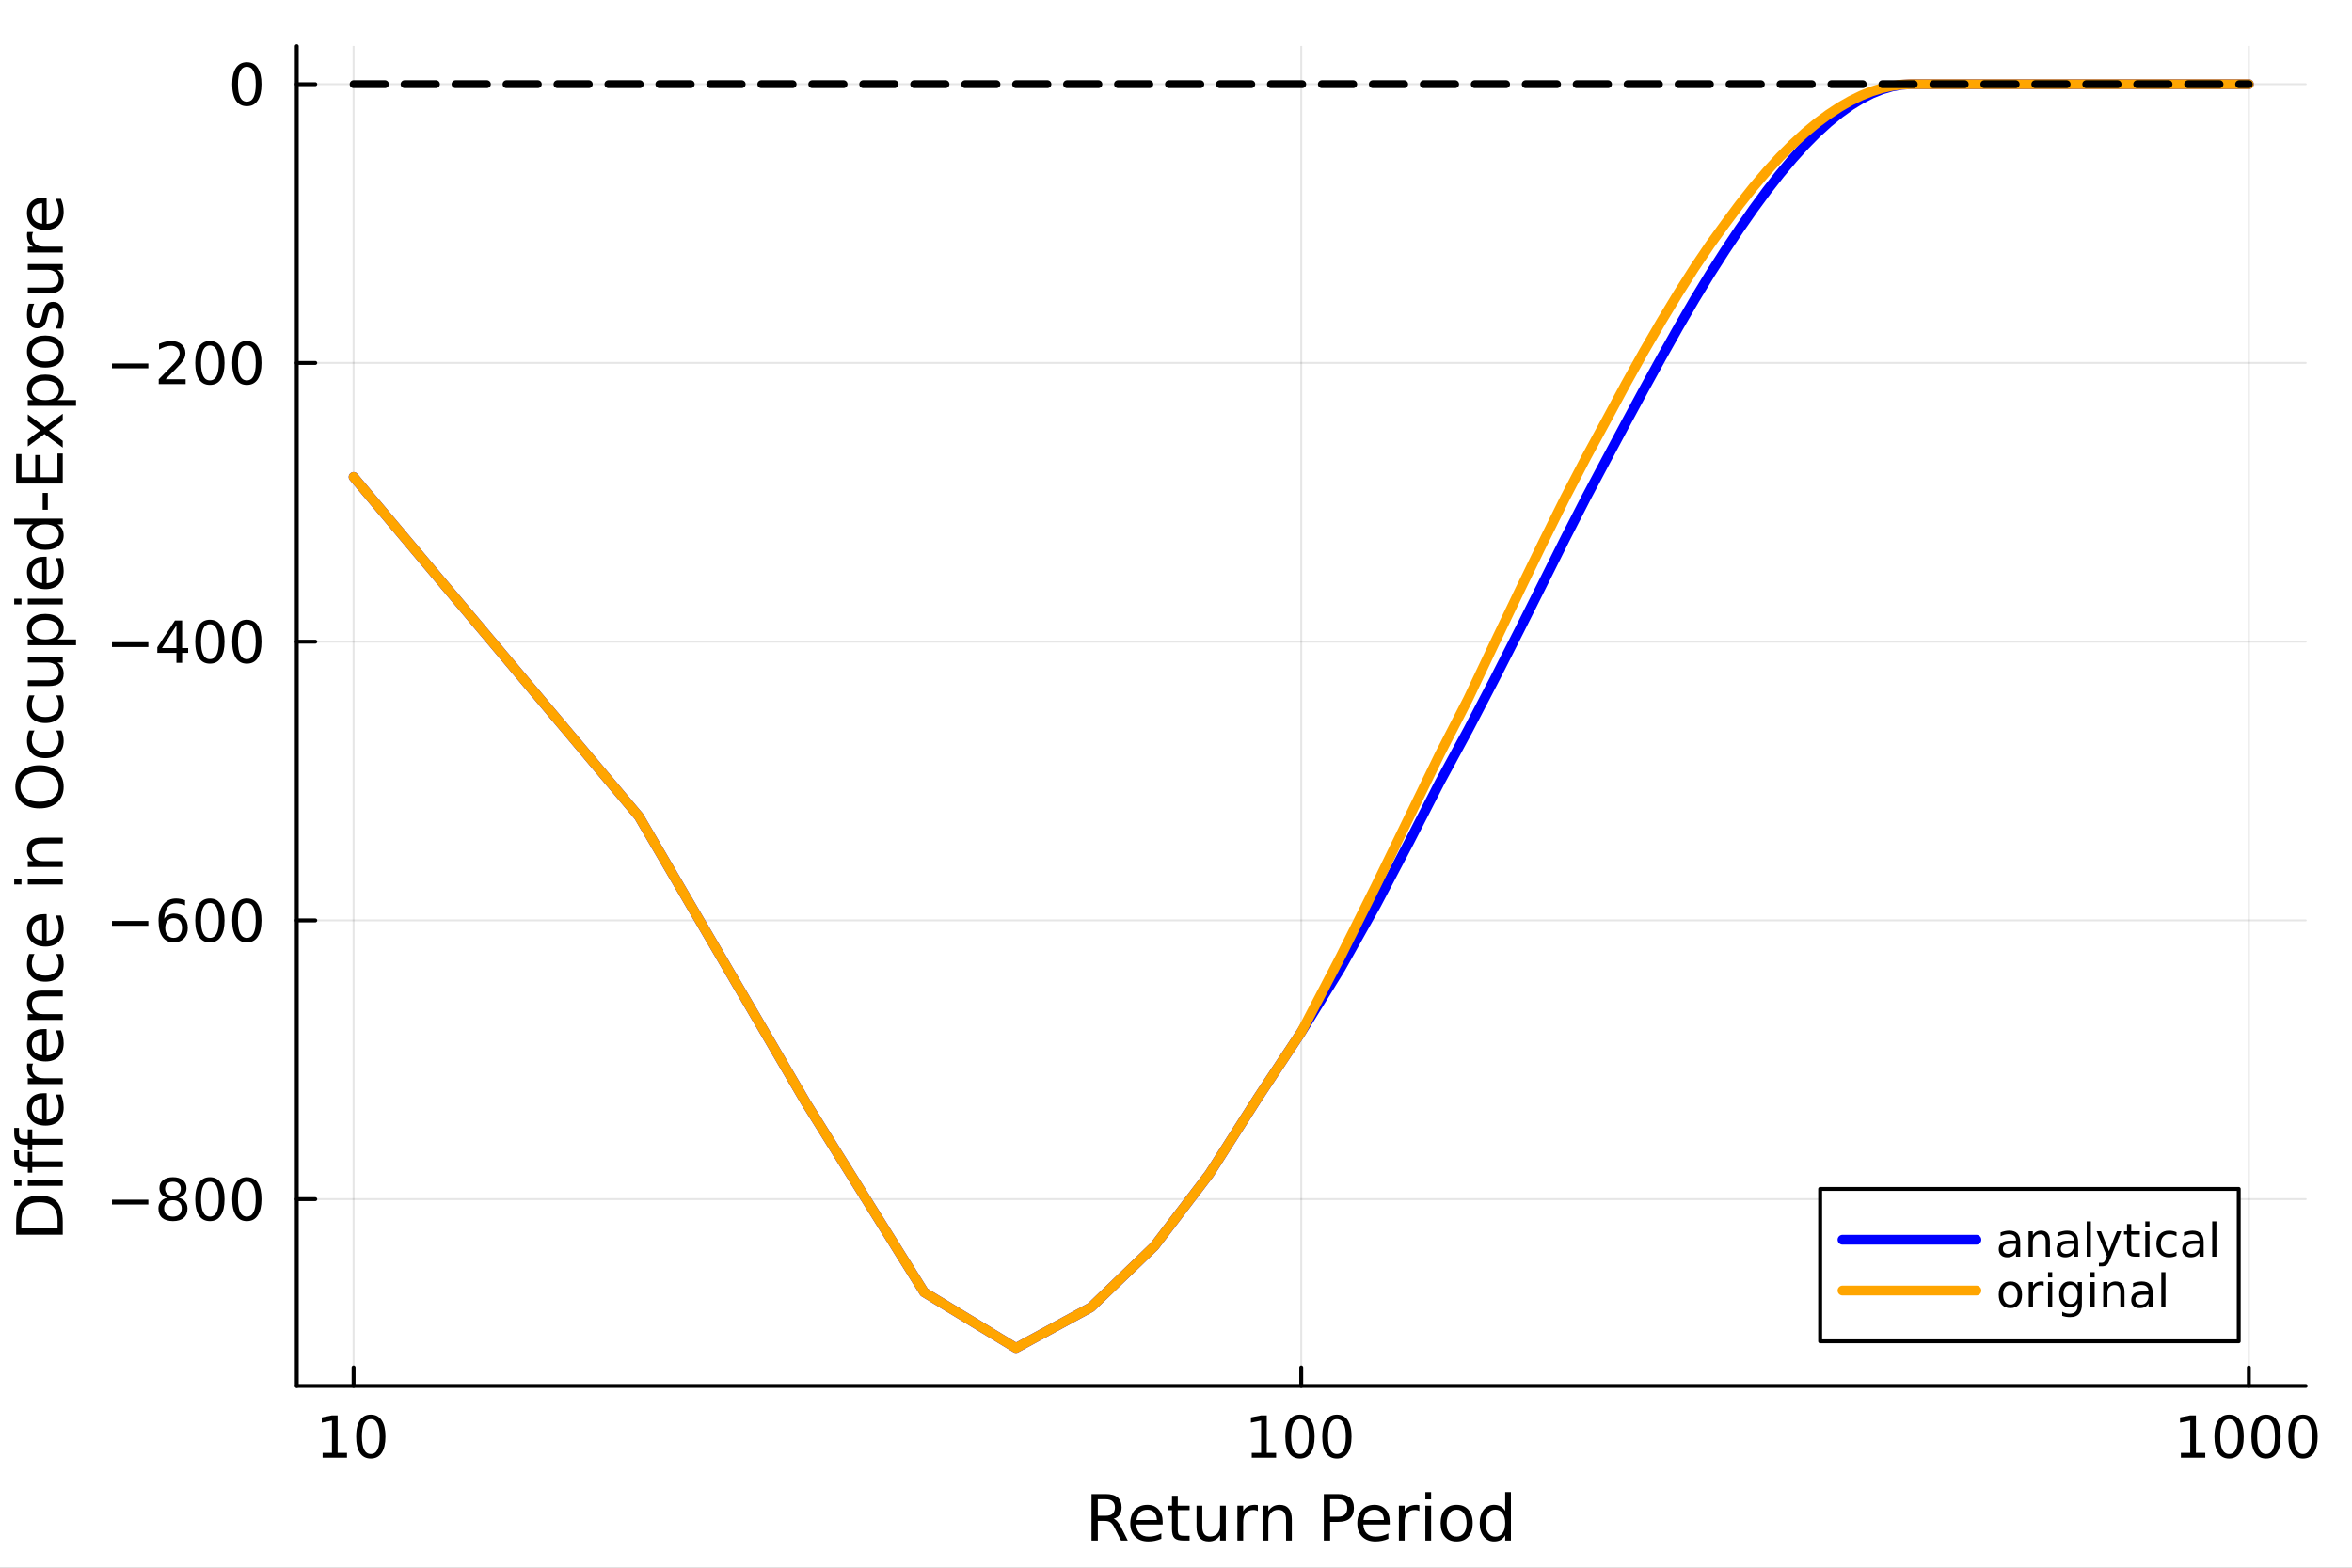 <svg xmlns="http://www.w3.org/2000/svg" xmlns:xlink="http://www.w3.org/1999/xlink" width="600" height="400" viewBox="0 0 2400 1600">
<rect x="0" y="0" width="2400" height="1600" fill="#808080" stroke="none"/>
<defs>
  <clipPath id="clip130">
    <rect x="0" y="0" width="2400" height="1600"></rect>
  </clipPath>
</defs>
<path clip-path="url(#clip130)" d="M0 1600 L2400 1600 L2400 0 L0 0  Z" fill="#ffffff" fill-rule="evenodd" fill-opacity="1"></path>
<defs>
  <clipPath id="clip131">
    <rect x="480" y="0" width="1681" height="1600"></rect>
  </clipPath>
</defs>
<path clip-path="url(#clip130)" d="M302.806 1414.54 L2352.76 1414.54 L2352.76 47.244 L302.806 47.244  Z" fill="#ffffff" fill-rule="evenodd" fill-opacity="1"></path>
<defs>
  <clipPath id="clip132">
    <rect x="302" y="47" width="2051" height="1368"></rect>
  </clipPath>
</defs>
<polyline clip-path="url(#clip132)" style="stroke:#000000; stroke-linecap:round; stroke-linejoin:round; stroke-width:2; stroke-opacity:0.1; fill:none" points="360.823,1414.54 360.823,47.244 "></polyline>
<polyline clip-path="url(#clip132)" style="stroke:#000000; stroke-linecap:round; stroke-linejoin:round; stroke-width:2; stroke-opacity:0.1; fill:none" points="1327.78,1414.54 1327.78,47.244 "></polyline>
<polyline clip-path="url(#clip132)" style="stroke:#000000; stroke-linecap:round; stroke-linejoin:round; stroke-width:2; stroke-opacity:0.1; fill:none" points="2294.74,1414.54 2294.74,47.244 "></polyline>
<polyline clip-path="url(#clip130)" style="stroke:#000000; stroke-linecap:round; stroke-linejoin:round; stroke-width:4; stroke-opacity:1; fill:none" points="302.806,1414.54 2352.76,1414.54 "></polyline>
<polyline clip-path="url(#clip130)" style="stroke:#000000; stroke-linecap:round; stroke-linejoin:round; stroke-width:4; stroke-opacity:1; fill:none" points="360.823,1414.54 360.823,1395.64 "></polyline>
<polyline clip-path="url(#clip130)" style="stroke:#000000; stroke-linecap:round; stroke-linejoin:round; stroke-width:4; stroke-opacity:1; fill:none" points="1327.78,1414.54 1327.78,1395.64 "></polyline>
<polyline clip-path="url(#clip130)" style="stroke:#000000; stroke-linecap:round; stroke-linejoin:round; stroke-width:4; stroke-opacity:1; fill:none" points="2294.74,1414.54 2294.74,1395.64 "></polyline>
<path clip-path="url(#clip130)" d="M329.183 1482.82 L338.731 1482.82 L338.731 1449.86 L328.344 1451.95 L328.344 1446.62 L338.673 1444.54 L344.518 1444.54 L344.518 1482.82 L354.067 1482.82 L354.067 1487.74 L329.183 1487.74 L329.183 1482.82 Z" fill="#000000" fill-rule="nonzero" fill-opacity="1"></path><path clip-path="url(#clip130)" d="M378.372 1448.39 Q373.858 1448.39 371.572 1452.84 Q369.316 1457.27 369.316 1466.18 Q369.316 1475.07 371.572 1479.52 Q373.858 1483.95 378.372 1483.95 Q382.915 1483.95 385.172 1479.52 Q387.458 1475.07 387.458 1466.18 Q387.458 1457.27 385.172 1452.84 Q382.915 1448.39 378.372 1448.39 M378.372 1443.76 Q385.635 1443.76 389.454 1449.52 Q393.303 1455.25 393.303 1466.18 Q393.303 1477.09 389.454 1482.85 Q385.635 1488.58 378.372 1488.58 Q371.11 1488.58 367.261 1482.85 Q363.442 1477.09 363.442 1466.18 Q363.442 1455.25 367.261 1449.52 Q371.11 1443.76 378.372 1443.76 Z" fill="#000000" fill-rule="nonzero" fill-opacity="1"></path><path clip-path="url(#clip130)" d="M1277.29 1482.82 L1286.84 1482.82 L1286.84 1449.86 L1276.45 1451.95 L1276.45 1446.62 L1286.78 1444.54 L1292.62 1444.54 L1292.62 1482.82 L1302.17 1482.82 L1302.17 1487.74 L1277.29 1487.74 L1277.29 1482.82 Z" fill="#000000" fill-rule="nonzero" fill-opacity="1"></path><path clip-path="url(#clip130)" d="M1326.48 1448.39 Q1321.96 1448.39 1319.68 1452.84 Q1317.42 1457.27 1317.42 1466.18 Q1317.42 1475.07 1319.68 1479.52 Q1321.96 1483.95 1326.48 1483.95 Q1331.02 1483.95 1333.28 1479.52 Q1335.56 1475.07 1335.56 1466.18 Q1335.56 1457.27 1333.28 1452.84 Q1331.02 1448.39 1326.48 1448.39 M1326.48 1443.76 Q1333.74 1443.76 1337.56 1449.52 Q1341.41 1455.25 1341.41 1466.18 Q1341.41 1477.09 1337.56 1482.85 Q1333.74 1488.58 1326.48 1488.58 Q1319.22 1488.58 1315.37 1482.85 Q1311.55 1477.09 1311.55 1466.18 Q1311.55 1455.25 1315.37 1449.52 Q1319.22 1443.76 1326.48 1443.76 Z" fill="#000000" fill-rule="nonzero" fill-opacity="1"></path><path clip-path="url(#clip130)" d="M1364.18 1448.39 Q1359.67 1448.39 1357.38 1452.84 Q1355.12 1457.27 1355.12 1466.18 Q1355.12 1475.07 1357.38 1479.52 Q1359.67 1483.95 1364.18 1483.95 Q1368.72 1483.95 1370.98 1479.52 Q1373.27 1475.07 1373.27 1466.18 Q1373.27 1457.27 1370.98 1452.84 Q1368.72 1448.39 1364.18 1448.39 M1364.18 1443.76 Q1371.44 1443.76 1375.26 1449.52 Q1379.11 1455.25 1379.11 1466.18 Q1379.11 1477.09 1375.26 1482.85 Q1371.44 1488.58 1364.18 1488.58 Q1356.92 1488.58 1353.07 1482.85 Q1349.25 1477.09 1349.25 1466.18 Q1349.25 1455.25 1353.07 1449.52 Q1356.92 1443.76 1364.18 1443.76 Z" fill="#000000" fill-rule="nonzero" fill-opacity="1"></path><path clip-path="url(#clip130)" d="M2225.4 1482.82 L2234.94 1482.82 L2234.94 1449.86 L2224.56 1451.95 L2224.56 1446.62 L2234.89 1444.54 L2240.73 1444.54 L2240.73 1482.82 L2250.28 1482.82 L2250.28 1487.74 L2225.4 1487.74 L2225.4 1482.82 Z" fill="#000000" fill-rule="nonzero" fill-opacity="1"></path><path clip-path="url(#clip130)" d="M2274.59 1448.39 Q2270.07 1448.39 2267.79 1452.84 Q2265.53 1457.27 2265.53 1466.18 Q2265.53 1475.07 2267.79 1479.52 Q2270.07 1483.95 2274.59 1483.95 Q2279.13 1483.95 2281.38 1479.52 Q2283.67 1475.07 2283.67 1466.18 Q2283.67 1457.27 2281.38 1452.84 Q2279.13 1448.39 2274.59 1448.39 M2274.59 1443.76 Q2281.85 1443.76 2285.67 1449.52 Q2289.52 1455.25 2289.52 1466.18 Q2289.52 1477.09 2285.67 1482.85 Q2281.85 1488.58 2274.59 1488.58 Q2267.32 1488.58 2263.47 1482.85 Q2259.65 1477.09 2259.65 1466.18 Q2259.65 1455.25 2263.47 1449.52 Q2267.32 1443.76 2274.59 1443.76 Z" fill="#000000" fill-rule="nonzero" fill-opacity="1"></path><path clip-path="url(#clip130)" d="M2312.29 1448.39 Q2307.77 1448.39 2305.49 1452.84 Q2303.23 1457.27 2303.23 1466.18 Q2303.23 1475.07 2305.49 1479.52 Q2307.77 1483.95 2312.29 1483.95 Q2316.83 1483.95 2319.09 1479.52 Q2321.37 1475.07 2321.37 1466.18 Q2321.37 1457.27 2319.09 1452.84 Q2316.83 1448.39 2312.29 1448.39 M2312.29 1443.76 Q2319.55 1443.76 2323.37 1449.52 Q2327.22 1455.25 2327.22 1466.18 Q2327.22 1477.09 2323.37 1482.85 Q2319.55 1488.58 2312.29 1488.58 Q2305.02 1488.58 2301.18 1482.85 Q2297.36 1477.09 2297.36 1466.18 Q2297.36 1455.25 2301.18 1449.52 Q2305.02 1443.76 2312.29 1443.76 Z" fill="#000000" fill-rule="nonzero" fill-opacity="1"></path><path clip-path="url(#clip130)" d="M2349.99 1448.39 Q2345.48 1448.39 2343.19 1452.84 Q2340.93 1457.27 2340.93 1466.18 Q2340.93 1475.07 2343.19 1479.52 Q2345.48 1483.95 2349.99 1483.95 Q2354.53 1483.95 2356.79 1479.52 Q2359.08 1475.07 2359.08 1466.18 Q2359.08 1457.27 2356.79 1452.84 Q2354.53 1448.39 2349.99 1448.39 M2349.99 1443.76 Q2357.25 1443.76 2361.07 1449.52 Q2364.92 1455.25 2364.92 1466.18 Q2364.92 1477.09 2361.07 1482.85 Q2357.25 1488.58 2349.99 1488.58 Q2342.73 1488.58 2338.88 1482.85 Q2335.06 1477.09 2335.06 1466.18 Q2335.06 1455.25 2338.88 1449.52 Q2342.73 1443.76 2349.99 1443.76 Z" fill="#000000" fill-rule="nonzero" fill-opacity="1"></path><path clip-path="url(#clip130)" d="M1136.33 1550.08 Q1138.4 1550.78 1140.34 1553.08 Q1142.32 1555.37 1144.29 1559.38 L1150.81 1572.36 L1143.91 1572.36 L1137.83 1560.17 Q1135.47 1555.4 1133.24 1553.84 Q1131.05 1552.28 1127.23 1552.28 L1120.23 1552.28 L1120.23 1572.36 L1113.8 1572.36 L1113.8 1524.84 L1128.31 1524.84 Q1136.46 1524.84 1140.47 1528.25 Q1144.48 1531.66 1144.48 1538.53 Q1144.48 1543.02 1142.38 1545.98 Q1140.31 1548.94 1136.33 1550.08 M1120.23 1530.13 L1120.23 1547 L1128.31 1547 Q1132.96 1547 1135.31 1544.86 Q1137.7 1542.7 1137.7 1538.53 Q1137.7 1534.36 1135.31 1532.26 Q1132.96 1530.13 1128.31 1530.13 L1120.23 1530.13 Z" fill="#000000" fill-rule="nonzero" fill-opacity="1"></path><path clip-path="url(#clip130)" d="M1186.4 1553.08 L1186.4 1555.94 L1159.47 1555.94 Q1159.85 1561.99 1163.1 1565.17 Q1166.38 1568.32 1172.2 1568.32 Q1175.58 1568.32 1178.73 1567.49 Q1181.91 1566.67 1185.03 1565.01 L1185.03 1570.55 Q1181.88 1571.89 1178.57 1572.59 Q1175.26 1573.29 1171.85 1573.29 Q1163.32 1573.29 1158.33 1568.32 Q1153.36 1563.36 1153.36 1554.89 Q1153.36 1546.14 1158.07 1541.01 Q1162.81 1535.86 1170.83 1535.86 Q1178.03 1535.86 1182.2 1540.5 Q1186.4 1545.12 1186.4 1553.08 M1180.54 1551.36 Q1180.48 1546.55 1177.84 1543.69 Q1175.23 1540.82 1170.9 1540.82 Q1166 1540.82 1163.04 1543.59 Q1160.11 1546.36 1159.66 1551.39 L1180.54 1551.36 Z" fill="#000000" fill-rule="nonzero" fill-opacity="1"></path><path clip-path="url(#clip130)" d="M1201.8 1526.59 L1201.8 1536.72 L1213.87 1536.72 L1213.87 1541.27 L1201.8 1541.27 L1201.8 1560.62 Q1201.8 1564.98 1202.98 1566.22 Q1204.19 1567.46 1207.85 1567.46 L1213.87 1567.46 L1213.87 1572.36 L1207.85 1572.36 Q1201.07 1572.36 1198.49 1569.85 Q1195.92 1567.3 1195.92 1560.62 L1195.92 1541.27 L1191.62 1541.27 L1191.62 1536.72 L1195.92 1536.72 L1195.92 1526.59 L1201.8 1526.59 Z" fill="#000000" fill-rule="nonzero" fill-opacity="1"></path><path clip-path="url(#clip130)" d="M1220.96 1558.3 L1220.96 1536.72 L1226.82 1536.72 L1226.82 1558.07 Q1226.82 1563.13 1228.79 1565.68 Q1230.77 1568.19 1234.71 1568.19 Q1239.46 1568.19 1242.19 1565.17 Q1244.96 1562.15 1244.96 1556.93 L1244.96 1536.72 L1250.82 1536.72 L1250.82 1572.36 L1244.96 1572.36 L1244.96 1566.89 Q1242.83 1570.14 1240 1571.73 Q1237.2 1573.29 1233.47 1573.29 Q1227.33 1573.29 1224.15 1569.47 Q1220.96 1565.65 1220.96 1558.3 M1235.7 1535.86 L1235.7 1535.86 Z" fill="#000000" fill-rule="nonzero" fill-opacity="1"></path><path clip-path="url(#clip130)" d="M1283.54 1542.19 Q1282.55 1541.62 1281.37 1541.36 Q1280.23 1541.08 1278.83 1541.08 Q1273.86 1541.08 1271.19 1544.32 Q1268.55 1547.54 1268.55 1553.59 L1268.55 1572.36 L1262.66 1572.36 L1262.66 1536.72 L1268.55 1536.72 L1268.55 1542.25 Q1270.39 1539.01 1273.35 1537.45 Q1276.31 1535.86 1280.55 1535.86 Q1281.15 1535.86 1281.88 1535.95 Q1282.62 1536.02 1283.51 1536.17 L1283.54 1542.19 Z" fill="#000000" fill-rule="nonzero" fill-opacity="1"></path><path clip-path="url(#clip130)" d="M1318.17 1550.85 L1318.17 1572.36 L1312.31 1572.36 L1312.31 1551.04 Q1312.31 1545.98 1310.34 1543.46 Q1308.37 1540.95 1304.42 1540.95 Q1299.68 1540.95 1296.94 1543.97 Q1294.2 1547 1294.2 1552.22 L1294.2 1572.36 L1288.31 1572.36 L1288.31 1536.72 L1294.2 1536.72 L1294.2 1542.25 Q1296.3 1539.04 1299.14 1537.45 Q1302 1535.86 1305.72 1535.86 Q1311.87 1535.86 1315.02 1539.68 Q1318.17 1543.46 1318.17 1550.85 Z" fill="#000000" fill-rule="nonzero" fill-opacity="1"></path><path clip-path="url(#clip130)" d="M1357.25 1530.13 L1357.25 1547.98 L1365.34 1547.98 Q1369.83 1547.98 1372.28 1545.66 Q1374.73 1543.34 1374.73 1539.04 Q1374.73 1534.77 1372.28 1532.45 Q1369.83 1530.13 1365.34 1530.13 L1357.25 1530.13 M1350.82 1524.84 L1365.34 1524.84 Q1373.33 1524.84 1377.4 1528.47 Q1381.51 1532.07 1381.51 1539.04 Q1381.51 1546.07 1377.4 1549.67 Q1373.33 1553.27 1365.34 1553.27 L1357.25 1553.27 L1357.25 1572.36 L1350.82 1572.36 L1350.82 1524.84 Z" fill="#000000" fill-rule="nonzero" fill-opacity="1"></path><path clip-path="url(#clip130)" d="M1418.05 1553.08 L1418.05 1555.94 L1391.12 1555.94 Q1391.5 1561.99 1394.75 1565.17 Q1398.03 1568.32 1403.85 1568.32 Q1407.22 1568.32 1410.38 1567.49 Q1413.56 1566.67 1416.68 1565.01 L1416.68 1570.55 Q1413.53 1571.89 1410.22 1572.59 Q1406.91 1573.29 1403.5 1573.29 Q1394.97 1573.29 1389.97 1568.32 Q1385.01 1563.36 1385.01 1554.89 Q1385.01 1546.14 1389.72 1541.01 Q1394.46 1535.86 1402.48 1535.86 Q1409.68 1535.86 1413.85 1540.5 Q1418.05 1545.12 1418.05 1553.08 M1412.19 1551.36 Q1412.13 1546.55 1409.48 1543.69 Q1406.87 1540.82 1402.55 1540.82 Q1397.64 1540.82 1394.68 1543.59 Q1391.76 1546.36 1391.31 1551.39 L1412.19 1551.36 Z" fill="#000000" fill-rule="nonzero" fill-opacity="1"></path><path clip-path="url(#clip130)" d="M1448.32 1542.19 Q1447.33 1541.62 1446.15 1541.36 Q1445.01 1541.08 1443.6 1541.08 Q1438.64 1541.08 1435.97 1544.32 Q1433.32 1547.54 1433.32 1553.59 L1433.32 1572.36 L1427.44 1572.36 L1427.44 1536.72 L1433.32 1536.72 L1433.32 1542.25 Q1435.17 1539.01 1438.13 1537.45 Q1441.09 1535.86 1445.32 1535.86 Q1445.93 1535.86 1446.66 1535.95 Q1447.39 1536.02 1448.28 1536.17 L1448.32 1542.19 Z" fill="#000000" fill-rule="nonzero" fill-opacity="1"></path><path clip-path="url(#clip130)" d="M1454.46 1536.72 L1460.31 1536.72 L1460.31 1572.36 L1454.46 1572.36 L1454.46 1536.72 M1454.46 1522.84 L1460.31 1522.84 L1460.31 1530.25 L1454.46 1530.25 L1454.46 1522.84 Z" fill="#000000" fill-rule="nonzero" fill-opacity="1"></path><path clip-path="url(#clip130)" d="M1486.38 1540.82 Q1481.67 1540.82 1478.93 1544.51 Q1476.2 1548.17 1476.2 1554.57 Q1476.2 1560.97 1478.9 1564.66 Q1481.64 1568.32 1486.38 1568.32 Q1491.06 1568.32 1493.8 1564.63 Q1496.54 1560.94 1496.54 1554.57 Q1496.54 1548.24 1493.8 1544.55 Q1491.06 1540.82 1486.38 1540.82 M1486.38 1535.86 Q1494.02 1535.86 1498.38 1540.82 Q1502.74 1545.79 1502.74 1554.57 Q1502.74 1563.32 1498.38 1568.32 Q1494.02 1573.29 1486.38 1573.29 Q1478.71 1573.29 1474.35 1568.32 Q1470.02 1563.32 1470.02 1554.57 Q1470.02 1545.79 1474.35 1540.82 Q1478.71 1535.86 1486.38 1535.86 Z" fill="#000000" fill-rule="nonzero" fill-opacity="1"></path><path clip-path="url(#clip130)" d="M1535.91 1542.13 L1535.91 1522.84 L1541.76 1522.84 L1541.76 1572.36 L1535.91 1572.36 L1535.91 1567.02 Q1534.06 1570.2 1531.23 1571.76 Q1528.43 1573.29 1524.48 1573.29 Q1518.02 1573.29 1513.95 1568.13 Q1509.9 1562.97 1509.9 1554.57 Q1509.9 1546.17 1513.95 1541.01 Q1518.02 1535.86 1524.48 1535.86 Q1528.43 1535.86 1531.23 1537.42 Q1534.06 1538.94 1535.91 1542.13 M1515.95 1554.57 Q1515.95 1561.03 1518.59 1564.72 Q1521.27 1568.39 1525.91 1568.39 Q1530.56 1568.39 1533.23 1564.72 Q1535.91 1561.03 1535.91 1554.57 Q1535.91 1548.11 1533.23 1544.45 Q1530.56 1540.76 1525.91 1540.76 Q1521.27 1540.76 1518.59 1544.45 Q1515.95 1548.11 1515.95 1554.57 Z" fill="#000000" fill-rule="nonzero" fill-opacity="1"></path><polyline clip-path="url(#clip132)" style="stroke:#000000; stroke-linecap:round; stroke-linejoin:round; stroke-width:2; stroke-opacity:0.1; fill:none" points="302.806,1223.85 2352.76,1223.85 "></polyline>
<polyline clip-path="url(#clip132)" style="stroke:#000000; stroke-linecap:round; stroke-linejoin:round; stroke-width:2; stroke-opacity:0.1; fill:none" points="302.806,939.373 2352.76,939.373 "></polyline>
<polyline clip-path="url(#clip132)" style="stroke:#000000; stroke-linecap:round; stroke-linejoin:round; stroke-width:2; stroke-opacity:0.1; fill:none" points="302.806,654.896 2352.76,654.896 "></polyline>
<polyline clip-path="url(#clip132)" style="stroke:#000000; stroke-linecap:round; stroke-linejoin:round; stroke-width:2; stroke-opacity:0.1; fill:none" points="302.806,370.419 2352.76,370.419 "></polyline>
<polyline clip-path="url(#clip132)" style="stroke:#000000; stroke-linecap:round; stroke-linejoin:round; stroke-width:2; stroke-opacity:0.1; fill:none" points="302.806,85.941 2352.76,85.941 "></polyline>
<polyline clip-path="url(#clip130)" style="stroke:#000000; stroke-linecap:round; stroke-linejoin:round; stroke-width:4; stroke-opacity:1; fill:none" points="302.806,1414.54 302.806,47.244 "></polyline>
<polyline clip-path="url(#clip130)" style="stroke:#000000; stroke-linecap:round; stroke-linejoin:round; stroke-width:4; stroke-opacity:1; fill:none" points="302.806,1223.85 321.703,1223.85 "></polyline>
<polyline clip-path="url(#clip130)" style="stroke:#000000; stroke-linecap:round; stroke-linejoin:round; stroke-width:4; stroke-opacity:1; fill:none" points="302.806,939.373 321.703,939.373 "></polyline>
<polyline clip-path="url(#clip130)" style="stroke:#000000; stroke-linecap:round; stroke-linejoin:round; stroke-width:4; stroke-opacity:1; fill:none" points="302.806,654.896 321.703,654.896 "></polyline>
<polyline clip-path="url(#clip130)" style="stroke:#000000; stroke-linecap:round; stroke-linejoin:round; stroke-width:4; stroke-opacity:1; fill:none" points="302.806,370.419 321.703,370.419 "></polyline>
<polyline clip-path="url(#clip130)" style="stroke:#000000; stroke-linecap:round; stroke-linejoin:round; stroke-width:4; stroke-opacity:1; fill:none" points="302.806,85.941 321.703,85.941 "></polyline>
<path clip-path="url(#clip130)" d="M114.26 1224.41 L151.355 1224.41 L151.355 1229.33 L114.26 1229.33 L114.26 1224.41 Z" fill="#000000" fill-rule="nonzero" fill-opacity="1"></path><path clip-path="url(#clip130)" d="M176.47 1224.94 Q172.304 1224.94 169.902 1227.16 Q167.53 1229.39 167.53 1233.3 Q167.53 1237.2 169.902 1239.43 Q172.304 1241.66 176.47 1241.66 Q180.637 1241.66 183.039 1239.43 Q185.44 1237.18 185.44 1233.3 Q185.44 1229.39 183.039 1227.16 Q180.666 1224.94 176.47 1224.94 M170.626 1222.45 Q166.864 1221.52 164.752 1218.95 Q162.668 1216.37 162.668 1212.67 Q162.668 1207.49 166.343 1204.48 Q170.047 1201.47 176.47 1201.47 Q182.923 1201.47 186.598 1204.48 Q190.272 1207.49 190.272 1212.67 Q190.272 1216.37 188.16 1218.95 Q186.077 1221.52 182.344 1222.45 Q186.569 1223.43 188.913 1226.3 Q191.285 1229.16 191.285 1233.3 Q191.285 1239.58 187.437 1242.93 Q183.617 1246.29 176.47 1246.29 Q169.324 1246.29 165.475 1242.93 Q161.656 1239.58 161.656 1233.3 Q161.656 1229.16 164.028 1226.3 Q166.401 1223.43 170.626 1222.45 M168.484 1213.22 Q168.484 1216.57 170.568 1218.45 Q172.68 1220.34 176.47 1220.34 Q180.232 1220.34 182.344 1218.45 Q184.485 1216.57 184.485 1213.22 Q184.485 1209.86 182.344 1207.98 Q180.232 1206.1 176.47 1206.1 Q172.68 1206.1 170.568 1207.98 Q168.484 1209.86 168.484 1213.22 Z" fill="#000000" fill-rule="nonzero" fill-opacity="1"></path><path clip-path="url(#clip130)" d="M214.173 1206.1 Q209.659 1206.1 207.373 1210.55 Q205.116 1214.98 205.116 1223.89 Q205.116 1232.78 207.373 1237.23 Q209.659 1241.66 214.173 1241.66 Q218.716 1241.66 220.973 1237.23 Q223.258 1232.78 223.258 1223.89 Q223.258 1214.98 220.973 1210.55 Q218.716 1206.1 214.173 1206.1 M214.173 1201.47 Q221.436 1201.47 225.255 1207.23 Q229.103 1212.96 229.103 1223.89 Q229.103 1234.8 225.255 1240.56 Q221.436 1246.29 214.173 1246.29 Q206.91 1246.29 203.062 1240.56 Q199.242 1234.8 199.242 1223.89 Q199.242 1212.96 203.062 1207.23 Q206.91 1201.47 214.173 1201.47 Z" fill="#000000" fill-rule="nonzero" fill-opacity="1"></path><path clip-path="url(#clip130)" d="M251.875 1206.1 Q247.361 1206.1 245.075 1210.55 Q242.818 1214.98 242.818 1223.89 Q242.818 1232.78 245.075 1237.23 Q247.361 1241.66 251.875 1241.66 Q256.418 1241.66 258.675 1237.23 Q260.961 1232.78 260.961 1223.89 Q260.961 1214.98 258.675 1210.55 Q256.418 1206.1 251.875 1206.1 M251.875 1201.47 Q259.138 1201.47 262.957 1207.23 Q266.806 1212.96 266.806 1223.89 Q266.806 1234.8 262.957 1240.56 Q259.138 1246.29 251.875 1246.29 Q244.612 1246.29 240.764 1240.56 Q236.945 1234.8 236.945 1223.89 Q236.945 1212.96 240.764 1207.23 Q244.612 1201.47 251.875 1201.47 Z" fill="#000000" fill-rule="nonzero" fill-opacity="1"></path><path clip-path="url(#clip130)" d="M114.26 939.937 L151.355 939.937 L151.355 944.856 L114.26 944.856 L114.26 939.937 Z" fill="#000000" fill-rule="nonzero" fill-opacity="1"></path><path clip-path="url(#clip130)" d="M177.194 937.044 Q173.259 937.044 170.944 939.735 Q168.658 942.426 168.658 947.113 Q168.658 951.772 170.944 954.492 Q173.259 957.183 177.194 957.183 Q181.129 957.183 183.415 954.492 Q185.73 951.772 185.73 947.113 Q185.73 942.426 183.415 939.735 Q181.129 937.044 177.194 937.044 M188.797 918.728 L188.797 924.052 Q186.598 923.01 184.341 922.461 Q182.113 921.911 179.914 921.911 Q174.127 921.911 171.06 925.817 Q168.021 929.723 167.587 937.623 Q169.295 935.105 171.87 933.774 Q174.445 932.414 177.541 932.414 Q184.051 932.414 187.813 936.378 Q191.603 940.314 191.603 947.113 Q191.603 953.768 187.668 957.79 Q183.733 961.812 177.194 961.812 Q169.7 961.812 165.736 956.083 Q161.771 950.325 161.771 939.417 Q161.771 929.174 166.633 923.097 Q171.494 916.992 179.682 916.992 Q181.881 916.992 184.109 917.426 Q186.366 917.86 188.797 918.728 Z" fill="#000000" fill-rule="nonzero" fill-opacity="1"></path><path clip-path="url(#clip130)" d="M214.173 921.622 Q209.659 921.622 207.373 926.078 Q205.116 930.505 205.116 939.417 Q205.116 948.3 207.373 952.756 Q209.659 957.183 214.173 957.183 Q218.716 957.183 220.973 952.756 Q223.258 948.3 223.258 939.417 Q223.258 930.505 220.973 926.078 Q218.716 921.622 214.173 921.622 M214.173 916.992 Q221.436 916.992 225.255 922.75 Q229.103 928.479 229.103 939.417 Q229.103 950.325 225.255 956.083 Q221.436 961.812 214.173 961.812 Q206.91 961.812 203.062 956.083 Q199.242 950.325 199.242 939.417 Q199.242 928.479 203.062 922.75 Q206.91 916.992 214.173 916.992 Z" fill="#000000" fill-rule="nonzero" fill-opacity="1"></path><path clip-path="url(#clip130)" d="M251.875 921.622 Q247.361 921.622 245.075 926.078 Q242.818 930.505 242.818 939.417 Q242.818 948.3 245.075 952.756 Q247.361 957.183 251.875 957.183 Q256.418 957.183 258.675 952.756 Q260.961 948.3 260.961 939.417 Q260.961 930.505 258.675 926.078 Q256.418 921.622 251.875 921.622 M251.875 916.992 Q259.138 916.992 262.957 922.75 Q266.806 928.479 266.806 939.417 Q266.806 950.325 262.957 956.083 Q259.138 961.812 251.875 961.812 Q244.612 961.812 240.764 956.083 Q236.945 950.325 236.945 939.417 Q236.945 928.479 240.764 922.75 Q244.612 916.992 251.875 916.992 Z" fill="#000000" fill-rule="nonzero" fill-opacity="1"></path><path clip-path="url(#clip130)" d="M114.26 655.46 L151.355 655.46 L151.355 660.379 L114.26 660.379 L114.26 655.46 Z" fill="#000000" fill-rule="nonzero" fill-opacity="1"></path><path clip-path="url(#clip130)" d="M180.029 638.388 L165.273 661.45 L180.029 661.45 L180.029 638.388 M178.496 633.296 L185.845 633.296 L185.845 661.45 L192.009 661.45 L192.009 666.311 L185.845 666.311 L185.845 676.496 L180.029 676.496 L180.029 666.311 L160.527 666.311 L160.527 660.668 L178.496 633.296 Z" fill="#000000" fill-rule="nonzero" fill-opacity="1"></path><path clip-path="url(#clip130)" d="M214.173 637.144 Q209.659 637.144 207.373 641.6 Q205.116 646.027 205.116 654.939 Q205.116 663.822 207.373 668.278 Q209.659 672.705 214.173 672.705 Q218.716 672.705 220.973 668.278 Q223.258 663.822 223.258 654.939 Q223.258 646.027 220.973 641.6 Q218.716 637.144 214.173 637.144 M214.173 632.515 Q221.436 632.515 225.255 638.273 Q229.103 644.002 229.103 654.939 Q229.103 665.848 225.255 671.606 Q221.436 677.335 214.173 677.335 Q206.91 677.335 203.062 671.606 Q199.242 665.848 199.242 654.939 Q199.242 644.002 203.062 638.273 Q206.91 632.515 214.173 632.515 Z" fill="#000000" fill-rule="nonzero" fill-opacity="1"></path><path clip-path="url(#clip130)" d="M251.875 637.144 Q247.361 637.144 245.075 641.6 Q242.818 646.027 242.818 654.939 Q242.818 663.822 245.075 668.278 Q247.361 672.705 251.875 672.705 Q256.418 672.705 258.675 668.278 Q260.961 663.822 260.961 654.939 Q260.961 646.027 258.675 641.6 Q256.418 637.144 251.875 637.144 M251.875 632.515 Q259.138 632.515 262.957 638.273 Q266.806 644.002 266.806 654.939 Q266.806 665.848 262.957 671.606 Q259.138 677.335 251.875 677.335 Q244.612 677.335 240.764 671.606 Q236.945 665.848 236.945 654.939 Q236.945 644.002 240.764 638.273 Q244.612 632.515 251.875 632.515 Z" fill="#000000" fill-rule="nonzero" fill-opacity="1"></path><path clip-path="url(#clip130)" d="M114.26 370.983 L151.355 370.983 L151.355 375.902 L114.26 375.902 L114.26 370.983 Z" fill="#000000" fill-rule="nonzero" fill-opacity="1"></path><path clip-path="url(#clip130)" d="M169.005 387.1 L189.404 387.1 L189.404 392.019 L161.974 392.019 L161.974 387.1 Q165.302 383.656 171.031 377.869 Q176.789 372.053 178.264 370.375 Q181.071 367.221 182.171 365.051 Q183.299 362.852 183.299 360.74 Q183.299 357.296 180.869 355.126 Q178.467 352.956 174.59 352.956 Q171.841 352.956 168.774 353.911 Q165.736 354.866 162.263 356.805 L162.263 350.902 Q165.793 349.484 168.861 348.761 Q171.928 348.037 174.474 348.037 Q181.187 348.037 185.18 351.394 Q189.173 354.75 189.173 360.364 Q189.173 363.026 188.16 365.427 Q187.176 367.8 184.543 371.041 Q183.82 371.88 179.943 375.902 Q176.065 379.895 169.005 387.1 Z" fill="#000000" fill-rule="nonzero" fill-opacity="1"></path><path clip-path="url(#clip130)" d="M214.173 352.667 Q209.659 352.667 207.373 357.123 Q205.116 361.55 205.116 370.462 Q205.116 379.345 207.373 383.801 Q209.659 388.228 214.173 388.228 Q218.716 388.228 220.973 383.801 Q223.258 379.345 223.258 370.462 Q223.258 361.55 220.973 357.123 Q218.716 352.667 214.173 352.667 M214.173 348.037 Q221.436 348.037 225.255 353.795 Q229.103 359.524 229.103 370.462 Q229.103 381.37 225.255 387.128 Q221.436 392.858 214.173 392.858 Q206.91 392.858 203.062 387.128 Q199.242 381.37 199.242 370.462 Q199.242 359.524 203.062 353.795 Q206.91 348.037 214.173 348.037 Z" fill="#000000" fill-rule="nonzero" fill-opacity="1"></path><path clip-path="url(#clip130)" d="M251.875 352.667 Q247.361 352.667 245.075 357.123 Q242.818 361.55 242.818 370.462 Q242.818 379.345 245.075 383.801 Q247.361 388.228 251.875 388.228 Q256.418 388.228 258.675 383.801 Q260.961 379.345 260.961 370.462 Q260.961 361.55 258.675 357.123 Q256.418 352.667 251.875 352.667 M251.875 348.037 Q259.138 348.037 262.957 353.795 Q266.806 359.524 266.806 370.462 Q266.806 381.37 262.957 387.128 Q259.138 392.858 251.875 392.858 Q244.612 392.858 240.764 387.128 Q236.945 381.37 236.945 370.462 Q236.945 359.524 240.764 353.795 Q244.612 348.037 251.875 348.037 Z" fill="#000000" fill-rule="nonzero" fill-opacity="1"></path><path clip-path="url(#clip130)" d="M251.875 68.189 Q247.361 68.189 245.075 72.645 Q242.818 77.073 242.818 85.984 Q242.818 94.868 245.075 99.324 Q247.361 103.751 251.875 103.751 Q256.418 103.751 258.675 99.324 Q260.961 94.868 260.961 85.984 Q260.961 77.073 258.675 72.645 Q256.418 68.189 251.875 68.189 M251.875 63.56 Q259.138 63.56 262.957 69.318 Q266.806 75.047 266.806 85.984 Q266.806 96.893 262.957 102.651 Q259.138 108.38 251.875 108.38 Q244.612 108.38 240.764 102.651 Q236.945 96.893 236.945 85.984 Q236.945 75.047 240.764 69.318 Q244.612 63.56 251.875 63.56 Z" fill="#000000" fill-rule="nonzero" fill-opacity="1"></path><path clip-path="url(#clip130)" d="M21.768 1253.76 L58.721 1253.76 L58.721 1245.99 Q58.721 1236.15 54.265 1231.6 Q49.809 1227.02 40.196 1227.02 Q30.648 1227.02 26.224 1231.6 Q21.768 1236.15 21.768 1245.99 L21.768 1253.76 M16.484 1260.18 L16.484 1246.98 Q16.484 1233.16 22.245 1226.7 Q27.974 1220.24 40.196 1220.24 Q52.482 1220.24 58.243 1226.73 Q64.004 1233.23 64.004 1246.98 L64.004 1260.18 L16.484 1260.18 Z" fill="#000000" fill-rule="nonzero" fill-opacity="1"></path><path clip-path="url(#clip130)" d="M28.356 1210.25 L28.356 1204.39 L64.004 1204.39 L64.004 1210.25 L28.356 1210.25 M14.479 1210.25 L14.479 1204.39 L21.895 1204.39 L21.895 1210.25 L14.479 1210.25 Z" fill="#000000" fill-rule="nonzero" fill-opacity="1"></path><path clip-path="url(#clip130)" d="M14.479 1174.09 L19.349 1174.09 L19.349 1179.69 Q19.349 1182.84 20.622 1184.08 Q21.895 1185.29 25.205 1185.29 L28.356 1185.29 L28.356 1175.65 L32.908 1175.65 L32.908 1185.29 L64.004 1185.29 L64.004 1191.18 L32.908 1191.18 L32.908 1196.78 L28.356 1196.78 L28.356 1191.18 L25.874 1191.18 Q19.922 1191.18 17.216 1188.41 Q14.479 1185.64 14.479 1179.63 L14.479 1174.09 Z" fill="#000000" fill-rule="nonzero" fill-opacity="1"></path><path clip-path="url(#clip130)" d="M14.479 1151.14 L19.349 1151.14 L19.349 1156.74 Q19.349 1159.89 20.622 1161.13 Q21.895 1162.34 25.205 1162.34 L28.356 1162.34 L28.356 1152.7 L32.908 1152.7 L32.908 1162.34 L64.004 1162.34 L64.004 1168.23 L32.908 1168.23 L32.908 1173.83 L28.356 1173.83 L28.356 1168.23 L25.874 1168.23 Q19.922 1168.23 17.216 1165.46 Q14.479 1162.69 14.479 1156.68 L14.479 1151.14 Z" fill="#000000" fill-rule="nonzero" fill-opacity="1"></path><path clip-path="url(#clip130)" d="M44.716 1115.75 L47.581 1115.75 L47.581 1142.67 Q53.628 1142.29 56.811 1139.05 Q59.962 1135.77 59.962 1129.94 Q59.962 1126.57 59.134 1123.42 Q58.307 1120.23 56.652 1117.12 L62.19 1117.12 Q63.527 1120.27 64.227 1123.58 Q64.927 1126.89 64.927 1130.29 Q64.927 1138.82 59.962 1143.82 Q54.997 1148.78 46.53 1148.78 Q37.777 1148.78 32.653 1144.07 Q27.497 1139.33 27.497 1131.31 Q27.497 1124.12 32.144 1119.95 Q36.759 1115.75 44.716 1115.75 M42.997 1121.6 Q38.191 1121.67 35.327 1124.31 Q32.462 1126.92 32.462 1131.25 Q32.462 1136.15 35.231 1139.11 Q38 1142.04 43.029 1142.48 L42.997 1121.6 Z" fill="#000000" fill-rule="nonzero" fill-opacity="1"></path><path clip-path="url(#clip130)" d="M33.831 1085.48 Q33.258 1086.46 33.003 1087.64 Q32.717 1088.79 32.717 1090.19 Q32.717 1095.15 35.963 1097.83 Q39.178 1100.47 45.225 1100.47 L64.004 1100.47 L64.004 1106.36 L28.356 1106.36 L28.356 1100.47 L33.894 1100.47 Q30.648 1098.62 29.088 1095.66 Q27.497 1092.7 27.497 1088.47 Q27.497 1087.86 27.592 1087.13 Q27.656 1086.4 27.815 1085.51 L33.831 1085.48 Z" fill="#000000" fill-rule="nonzero" fill-opacity="1"></path><path clip-path="url(#clip130)" d="M44.716 1050.28 L47.581 1050.28 L47.581 1077.2 Q53.628 1076.82 56.811 1073.57 Q59.962 1070.3 59.962 1064.47 Q59.962 1061.1 59.134 1057.95 Q58.307 1054.76 56.652 1051.64 L62.19 1051.64 Q63.527 1054.8 64.227 1058.11 Q64.927 1061.42 64.927 1064.82 Q64.927 1073.35 59.962 1078.35 Q54.997 1083.31 46.53 1083.31 Q37.777 1083.31 32.653 1078.6 Q27.497 1073.86 27.497 1065.84 Q27.497 1058.65 32.144 1054.48 Q36.759 1050.28 44.716 1050.28 M42.997 1056.13 Q38.191 1056.2 35.327 1058.84 Q32.462 1061.45 32.462 1065.78 Q32.462 1070.68 35.231 1073.64 Q38 1076.57 43.029 1077.01 L42.997 1056.13 Z" fill="#000000" fill-rule="nonzero" fill-opacity="1"></path><path clip-path="url(#clip130)" d="M42.488 1011.03 L64.004 1011.03 L64.004 1016.89 L42.679 1016.89 Q37.618 1016.89 35.104 1018.86 Q32.589 1020.83 32.589 1024.78 Q32.589 1029.52 35.613 1032.26 Q38.637 1035 43.857 1035 L64.004 1035 L64.004 1040.89 L28.356 1040.89 L28.356 1035 L33.894 1035 Q30.68 1032.9 29.088 1030.06 Q27.497 1027.2 27.497 1023.48 Q27.497 1017.33 31.316 1014.18 Q35.104 1011.03 42.488 1011.03 Z" fill="#000000" fill-rule="nonzero" fill-opacity="1"></path><path clip-path="url(#clip130)" d="M29.725 973.696 L35.199 973.696 Q33.831 976.179 33.162 978.693 Q32.462 981.176 32.462 983.722 Q32.462 989.419 36.09 992.57 Q39.687 995.721 46.212 995.721 Q52.737 995.721 56.365 992.57 Q59.962 989.419 59.962 983.722 Q59.962 981.176 59.294 978.693 Q58.593 976.179 57.225 973.696 L62.636 973.696 Q63.781 976.147 64.354 978.788 Q64.927 981.398 64.927 984.358 Q64.927 992.411 59.866 997.154 Q54.806 1001.9 46.212 1001.9 Q37.491 1001.9 32.494 997.122 Q27.497 992.316 27.497 983.977 Q27.497 981.271 28.07 978.693 Q28.611 976.115 29.725 973.696 Z" fill="#000000" fill-rule="nonzero" fill-opacity="1"></path><path clip-path="url(#clip130)" d="M44.716 933.019 L47.581 933.019 L47.581 959.946 Q53.628 959.564 56.811 956.318 Q59.962 953.039 59.962 947.215 Q59.962 943.841 59.134 940.69 Q58.307 937.507 56.652 934.388 L62.19 934.388 Q63.527 937.539 64.227 940.849 Q64.927 944.159 64.927 947.565 Q64.927 956.095 59.962 961.092 Q54.997 966.057 46.53 966.057 Q37.777 966.057 32.653 961.346 Q27.497 956.604 27.497 948.583 Q27.497 941.39 32.144 937.22 Q36.759 933.019 44.716 933.019 M42.997 938.876 Q38.191 938.939 35.327 941.581 Q32.462 944.191 32.462 948.52 Q32.462 953.421 35.231 956.381 Q38 959.309 43.029 959.755 L42.997 938.876 Z" fill="#000000" fill-rule="nonzero" fill-opacity="1"></path><path clip-path="url(#clip130)" d="M28.356 902.686 L28.356 896.83 L64.004 896.83 L64.004 902.686 L28.356 902.686 M14.479 902.686 L14.479 896.83 L21.895 896.83 L21.895 902.686 L14.479 902.686 Z" fill="#000000" fill-rule="nonzero" fill-opacity="1"></path><path clip-path="url(#clip130)" d="M42.488 854.944 L64.004 854.944 L64.004 860.8 L42.679 860.8 Q37.618 860.8 35.104 862.773 Q32.589 864.747 32.589 868.694 Q32.589 873.436 35.613 876.173 Q38.637 878.911 43.857 878.911 L64.004 878.911 L64.004 884.799 L28.356 884.799 L28.356 878.911 L33.894 878.911 Q30.68 876.81 29.088 873.977 Q27.497 871.113 27.497 867.389 Q27.497 861.246 31.316 858.095 Q35.104 854.944 42.488 854.944 Z" fill="#000000" fill-rule="nonzero" fill-opacity="1"></path><path clip-path="url(#clip130)" d="M20.845 803 Q20.845 810.002 26.064 814.139 Q31.284 818.245 40.292 818.245 Q49.267 818.245 54.487 814.139 Q59.707 810.002 59.707 803 Q59.707 795.997 54.487 791.923 Q49.267 787.817 40.292 787.817 Q31.284 787.817 26.064 791.923 Q20.845 795.997 20.845 803 M15.625 803 Q15.625 793.005 22.341 787.022 Q29.025 781.038 40.292 781.038 Q51.527 781.038 58.243 787.022 Q64.927 793.005 64.927 803 Q64.927 813.025 58.243 819.041 Q51.559 825.025 40.292 825.025 Q29.025 825.025 22.341 819.041 Q15.625 813.025 15.625 803 Z" fill="#000000" fill-rule="nonzero" fill-opacity="1"></path><path clip-path="url(#clip130)" d="M29.725 745.581 L35.199 745.581 Q33.831 748.063 33.162 750.578 Q32.462 753.061 32.462 755.607 Q32.462 761.304 36.09 764.455 Q39.687 767.606 46.212 767.606 Q52.737 767.606 56.365 764.455 Q59.962 761.304 59.962 755.607 Q59.962 753.061 59.294 750.578 Q58.593 748.063 57.225 745.581 L62.636 745.581 Q63.781 748.032 64.354 750.673 Q64.927 753.283 64.927 756.243 Q64.927 764.296 59.866 769.038 Q54.806 773.781 46.212 773.781 Q37.491 773.781 32.494 769.007 Q27.497 764.201 27.497 755.861 Q27.497 753.156 28.07 750.578 Q28.611 748 29.725 745.581 Z" fill="#000000" fill-rule="nonzero" fill-opacity="1"></path><path clip-path="url(#clip130)" d="M29.725 709.742 L35.199 709.742 Q33.831 712.225 33.162 714.739 Q32.462 717.222 32.462 719.768 Q32.462 725.465 36.09 728.616 Q39.687 731.767 46.212 731.767 Q52.737 731.767 56.365 728.616 Q59.962 725.465 59.962 719.768 Q59.962 717.222 59.294 714.739 Q58.593 712.225 57.225 709.742 L62.636 709.742 Q63.781 712.193 64.354 714.834 Q64.927 717.444 64.927 720.404 Q64.927 728.457 59.866 733.2 Q54.806 737.942 46.212 737.942 Q37.491 737.942 32.494 733.168 Q27.497 728.362 27.497 720.023 Q27.497 717.317 28.07 714.739 Q28.611 712.161 29.725 709.742 Z" fill="#000000" fill-rule="nonzero" fill-opacity="1"></path><path clip-path="url(#clip130)" d="M49.936 700.162 L28.356 700.162 L28.356 694.305 L49.713 694.305 Q54.774 694.305 57.32 692.332 Q59.835 690.358 59.835 686.412 Q59.835 681.669 56.811 678.932 Q53.787 676.163 48.567 676.163 L28.356 676.163 L28.356 670.306 L64.004 670.306 L64.004 676.163 L58.53 676.163 Q61.776 678.295 63.368 681.128 Q64.927 683.929 64.927 687.653 Q64.927 693.796 61.108 696.979 Q57.288 700.162 49.936 700.162 M27.497 685.425 L27.497 685.425 Z" fill="#000000" fill-rule="nonzero" fill-opacity="1"></path><path clip-path="url(#clip130)" d="M58.657 652.578 L77.563 652.578 L77.563 658.466 L28.356 658.466 L28.356 652.578 L33.767 652.578 Q30.584 650.732 29.056 647.931 Q27.497 645.098 27.497 641.183 Q27.497 634.69 32.653 630.648 Q37.809 626.574 46.212 626.574 Q54.615 626.574 59.771 630.648 Q64.927 634.69 64.927 641.183 Q64.927 645.098 63.399 647.931 Q61.84 650.732 58.657 652.578 M46.212 632.653 Q39.751 632.653 36.09 635.327 Q32.398 637.969 32.398 642.616 Q32.398 647.262 36.09 649.936 Q39.751 652.578 46.212 652.578 Q52.673 652.578 56.365 649.936 Q60.026 647.262 60.026 642.616 Q60.026 637.969 56.365 635.327 Q52.673 632.653 46.212 632.653 Z" fill="#000000" fill-rule="nonzero" fill-opacity="1"></path><path clip-path="url(#clip130)" d="M28.356 616.866 L28.356 611.01 L64.004 611.01 L64.004 616.866 L28.356 616.866 M14.479 616.866 L14.479 611.01 L21.895 611.01 L21.895 616.866 L14.479 616.866 Z" fill="#000000" fill-rule="nonzero" fill-opacity="1"></path><path clip-path="url(#clip130)" d="M44.716 568.264 L47.581 568.264 L47.581 595.191 Q53.628 594.809 56.811 591.563 Q59.962 588.284 59.962 582.46 Q59.962 579.086 59.134 575.935 Q58.307 572.752 56.652 569.633 L62.19 569.633 Q63.527 572.784 64.227 576.094 Q64.927 579.404 64.927 582.81 Q64.927 591.34 59.962 596.337 Q54.997 601.302 46.53 601.302 Q37.777 601.302 32.653 596.591 Q27.497 591.849 27.497 583.828 Q27.497 576.635 32.144 572.465 Q36.759 568.264 44.716 568.264 M42.997 574.121 Q38.191 574.184 35.327 576.826 Q32.462 579.436 32.462 583.765 Q32.462 588.666 35.231 591.626 Q38 594.554 43.029 595 L42.997 574.121 Z" fill="#000000" fill-rule="nonzero" fill-opacity="1"></path><path clip-path="url(#clip130)" d="M33.767 535.194 L14.479 535.194 L14.479 529.338 L64.004 529.338 L64.004 535.194 L58.657 535.194 Q61.84 537.04 63.399 539.873 Q64.927 542.674 64.927 546.621 Q64.927 553.082 59.771 557.156 Q54.615 561.198 46.212 561.198 Q37.809 561.198 32.653 557.156 Q27.497 553.082 27.497 546.621 Q27.497 542.674 29.056 539.873 Q30.584 537.04 33.767 535.194 M46.212 555.151 Q52.673 555.151 56.365 552.509 Q60.026 549.835 60.026 545.188 Q60.026 540.541 56.365 537.868 Q52.673 535.194 46.212 535.194 Q39.751 535.194 36.09 537.868 Q32.398 540.541 32.398 545.188 Q32.398 549.835 36.09 552.509 Q39.751 555.151 46.212 555.151 Z" fill="#000000" fill-rule="nonzero" fill-opacity="1"></path><path clip-path="url(#clip130)" d="M43.538 520.235 L43.538 503.079 L48.758 503.079 L48.758 520.235 L43.538 520.235 Z" fill="#000000" fill-rule="nonzero" fill-opacity="1"></path><path clip-path="url(#clip130)" d="M16.484 493.499 L16.484 463.453 L21.895 463.453 L21.895 487.069 L35.963 487.069 L35.963 464.439 L41.374 464.439 L41.374 487.069 L58.593 487.069 L58.593 462.88 L64.004 462.88 L64.004 493.499 L16.484 493.499 Z" fill="#000000" fill-rule="nonzero" fill-opacity="1"></path><path clip-path="url(#clip130)" d="M28.356 422.935 L45.703 435.826 L64.004 422.267 L64.004 429.173 L50 439.549 L64.004 449.926 L64.004 456.832 L45.353 442.987 L28.356 455.655 L28.356 448.748 L41.056 439.295 L28.356 429.842 L28.356 422.935 Z" fill="#000000" fill-rule="nonzero" fill-opacity="1"></path><path clip-path="url(#clip130)" d="M58.657 408.326 L77.563 408.326 L77.563 414.214 L28.356 414.214 L28.356 408.326 L33.767 408.326 Q30.584 406.48 29.056 403.679 Q27.497 400.846 27.497 396.931 Q27.497 390.438 32.653 386.396 Q37.809 382.322 46.212 382.322 Q54.615 382.322 59.771 386.396 Q64.927 390.438 64.927 396.931 Q64.927 400.846 63.399 403.679 Q61.84 406.48 58.657 408.326 M46.212 388.401 Q39.751 388.401 36.09 391.075 Q32.398 393.716 32.398 398.363 Q32.398 403.01 36.09 405.684 Q39.751 408.326 46.212 408.326 Q52.673 408.326 56.365 405.684 Q60.026 403.01 60.026 398.363 Q60.026 393.716 56.365 391.075 Q52.673 388.401 46.212 388.401 Z" fill="#000000" fill-rule="nonzero" fill-opacity="1"></path><path clip-path="url(#clip130)" d="M32.462 358.801 Q32.462 363.511 36.154 366.248 Q39.815 368.986 46.212 368.986 Q52.609 368.986 56.302 366.28 Q59.962 363.543 59.962 358.801 Q59.962 354.122 56.27 351.384 Q52.578 348.647 46.212 348.647 Q39.878 348.647 36.186 351.384 Q32.462 354.122 32.462 358.801 M27.497 358.801 Q27.497 351.162 32.462 346.801 Q37.427 342.441 46.212 342.441 Q54.965 342.441 59.962 346.801 Q64.927 351.162 64.927 358.801 Q64.927 366.471 59.962 370.832 Q54.965 375.16 46.212 375.16 Q37.427 375.16 32.462 370.832 Q27.497 366.471 27.497 358.801 Z" fill="#000000" fill-rule="nonzero" fill-opacity="1"></path><path clip-path="url(#clip130)" d="M29.407 310.007 L34.945 310.007 Q33.672 312.49 33.035 315.164 Q32.398 317.837 32.398 320.702 Q32.398 325.062 33.735 327.258 Q35.072 329.423 37.746 329.423 Q39.783 329.423 40.96 327.863 Q42.106 326.304 43.157 321.593 L43.602 319.588 Q44.939 313.349 47.39 310.739 Q49.809 308.098 54.169 308.098 Q59.134 308.098 62.031 312.044 Q64.927 315.959 64.927 322.834 Q64.927 325.699 64.354 328.818 Q63.813 331.905 62.699 335.343 L56.652 335.343 Q58.339 332.096 59.198 328.945 Q60.026 325.794 60.026 322.707 Q60.026 318.569 58.625 316.341 Q57.193 314.113 54.615 314.113 Q52.228 314.113 50.955 315.736 Q49.681 317.328 48.504 322.771 L48.026 324.808 Q46.88 330.25 44.525 332.669 Q42.138 335.088 38 335.088 Q32.971 335.088 30.234 331.523 Q27.497 327.959 27.497 321.402 Q27.497 318.155 27.974 315.291 Q28.452 312.426 29.407 310.007 Z" fill="#000000" fill-rule="nonzero" fill-opacity="1"></path><path clip-path="url(#clip130)" d="M49.936 299.377 L28.356 299.377 L28.356 293.52 L49.713 293.52 Q54.774 293.52 57.32 291.547 Q59.835 289.573 59.835 285.627 Q59.835 280.884 56.811 278.147 Q53.787 275.378 48.567 275.378 L28.356 275.378 L28.356 269.521 L64.004 269.521 L64.004 275.378 L58.53 275.378 Q61.776 277.51 63.368 280.343 Q64.927 283.144 64.927 286.868 Q64.927 293.011 61.108 296.194 Q57.288 299.377 49.936 299.377 M27.497 284.64 L27.497 284.64 Z" fill="#000000" fill-rule="nonzero" fill-opacity="1"></path><path clip-path="url(#clip130)" d="M33.831 236.802 Q33.258 237.788 33.003 238.966 Q32.717 240.112 32.717 241.512 Q32.717 246.478 35.963 249.151 Q39.178 251.793 45.225 251.793 L64.004 251.793 L64.004 257.681 L28.356 257.681 L28.356 251.793 L33.894 251.793 Q30.648 249.947 29.088 246.987 Q27.497 244.027 27.497 239.794 Q27.497 239.189 27.592 238.457 Q27.656 237.725 27.815 236.834 L33.831 236.802 Z" fill="#000000" fill-rule="nonzero" fill-opacity="1"></path><path clip-path="url(#clip130)" d="M44.716 201.599 L47.581 201.599 L47.581 228.526 Q53.628 228.144 56.811 224.898 Q59.962 221.62 59.962 215.795 Q59.962 212.421 59.134 209.27 Q58.307 206.087 56.652 202.968 L62.19 202.968 Q63.527 206.119 64.227 209.429 Q64.927 212.739 64.927 216.145 Q64.927 224.675 59.962 229.672 Q54.997 234.637 46.53 234.637 Q37.777 234.637 32.653 229.927 Q27.497 225.184 27.497 217.164 Q27.497 209.97 32.144 205.801 Q36.759 201.599 44.716 201.599 M42.997 207.456 Q38.191 207.519 35.327 210.161 Q32.462 212.771 32.462 217.1 Q32.462 222.001 35.231 224.962 Q38 227.89 43.029 228.335 L42.997 207.456 Z" fill="#000000" fill-rule="nonzero" fill-opacity="1"></path><polyline clip-path="url(#clip132)" style="stroke:#0000ff; stroke-linecap:round; stroke-linejoin:round; stroke-width:10; stroke-opacity:1; fill:none" points="360.823,486.798 651.906,833.21 822.179,1125.06 942.99,1318.86 1036.7,1375.84 1113.26,1334.21 1178,1271.81 1234.07,1198.03 1283.54,1120.37 1327.78,1053.46 1367.81,988.466 1404.35,923.24 1437.96,859.317 1469.08,798.544 1498.05,744.994 1525.16,692.881 1550.62,642.7 1574.62,594.758 1597.32,549.233 1618.86,507.142 1639.35,468.515 1658.89,431.86 1677.56,397.25 1695.43,364.714 1712.57,334.254 1729.04,305.849 1744.89,279.757 1760.16,255.886 1774.9,233.751 1789.14,213.335 1802.91,194.609 1816.24,177.537 1829.16,162.082 1841.7,148.2 1853.87,135.863 1865.7,125.083 1877.21,115.691 1888.41,107.655 1899.32,100.941 1909.95,95.512 1920.32,91.334 1930.44,88.371 1940.32,86.586 1949.97,85.944 1959.41,85.941 1968.64,85.941 1977.67,85.941 1986.51,85.941 1995.17,85.941 2003.66,85.941 2011.97,85.941 2020.13,85.941 2028.12,85.941 2035.97,85.941 2043.68,85.941 2051.25,85.941 2058.68,85.941 2065.98,85.941 2073.16,85.941 2080.22,85.941 2087.16,85.941 2093.99,85.941 2100.71,85.941 2107.32,85.941 2113.83,85.941 2120.25,85.941 2126.56,85.941 2132.78,85.941 2138.91,85.941 2144.95,85.941 2150.91,85.941 2156.79,85.941 2162.58,85.941 2168.29,85.941 2173.93,85.941 2179.49,85.941 2184.98,85.941 2190.4,85.941 2195.75,85.941 2201.03,85.941 2206.25,85.941 2211.4,85.941 2216.49,85.941 2221.52,85.941 2226.49,85.941 2231.4,85.941 2236.26,85.941 2241.06,85.941 2245.8,85.941 2250.49,85.941 2255.13,85.941 2259.72,85.941 2264.26,85.941 2268.75,85.941 2273.2,85.941 2277.6,85.941 2281.95,85.941 2286.25,85.941 2290.52,85.941 2294.74,85.941 "></polyline>
<polyline clip-path="url(#clip132)" style="stroke:#ffa500; stroke-linecap:round; stroke-linejoin:round; stroke-width:10; stroke-opacity:1; fill:none" points="360.823,486.798 651.906,833.21 822.179,1125.06 942.99,1318.86 1036.7,1375.84 1113.26,1334.21 1178,1271.81 1234.07,1198.03 1283.54,1120.37 1327.78,1053.46 1367.81,976.589 1404.35,903.282 1437.96,834.032 1469.08,769.945 1498.05,713.413 1525.16,656.089 1550.62,602.82 1574.62,553.401 1597.32,507.619 1618.86,466.189 1639.35,428.404 1658.89,391.989 1677.56,358.444 1695.43,327.589 1712.57,299.256 1729.04,273.29 1744.89,249.838 1760.16,228.687 1774.9,208.868 1789.14,190.911 1802.91,174.707 1816.24,160.156 1829.16,147.162 1841.7,135.64 1853.87,125.524 1865.7,116.797 1877.21,109.23 1888.41,102.804 1899.32,97.501 1909.95,93.265 1920.32,90.04 1930.44,87.775 1940.32,86.425 1949.97,85.943 1959.41,85.941 1968.64,85.941 1977.67,85.941 1986.51,85.941 1995.17,85.941 2003.66,85.941 2011.97,85.941 2020.13,85.941 2028.12,85.941 2035.97,85.941 2043.68,85.941 2051.25,85.941 2058.68,85.941 2065.98,85.941 2073.16,85.941 2080.22,85.941 2087.16,85.941 2093.99,85.941 2100.71,85.941 2107.32,85.941 2113.83,85.941 2120.25,85.941 2126.56,85.941 2132.78,85.941 2138.91,85.941 2144.95,85.941 2150.91,85.941 2156.79,85.941 2162.58,85.941 2168.29,85.941 2173.93,85.941 2179.49,85.941 2184.98,85.941 2190.4,85.941 2195.75,85.941 2201.03,85.941 2206.25,85.941 2211.4,85.941 2216.49,85.941 2221.52,85.941 2226.49,85.941 2231.4,85.941 2236.26,85.941 2241.06,85.941 2245.8,85.941 2250.49,85.941 2255.13,85.941 2259.72,85.941 2264.26,85.941 2268.75,85.941 2273.2,85.941 2277.6,85.941 2281.95,85.941 2286.25,85.941 2290.52,85.941 2294.74,85.941 "></polyline>
<polyline clip-path="url(#clip132)" style="stroke:#000000; stroke-linecap:round; stroke-linejoin:round; stroke-width:8; stroke-opacity:1; fill:none" stroke-dasharray="32, 20" points="360.823,85.941 651.906,85.941 822.179,85.941 942.99,85.941 1036.7,85.941 1113.26,85.941 1178,85.941 1234.07,85.941 1283.54,85.941 1327.78,85.941 1367.81,85.941 1404.35,85.941 1437.96,85.941 1469.08,85.941 1498.05,85.941 1525.16,85.941 1550.62,85.941 1574.62,85.941 1597.32,85.941 1618.86,85.941 1639.35,85.941 1658.89,85.941 1677.56,85.941 1695.43,85.941 1712.57,85.941 1729.04,85.941 1744.89,85.941 1760.16,85.941 1774.9,85.941 1789.14,85.941 1802.91,85.941 1816.24,85.941 1829.16,85.941 1841.7,85.941 1853.87,85.941 1865.7,85.941 1877.21,85.941 1888.41,85.941 1899.32,85.941 1909.95,85.941 1920.32,85.941 1930.44,85.941 1940.32,85.941 1949.97,85.941 1959.41,85.941 1968.64,85.941 1977.67,85.941 1986.51,85.941 1995.17,85.941 2003.66,85.941 2011.97,85.941 2020.13,85.941 2028.12,85.941 2035.97,85.941 2043.68,85.941 2051.25,85.941 2058.68,85.941 2065.98,85.941 2073.16,85.941 2080.22,85.941 2087.16,85.941 2093.99,85.941 2100.71,85.941 2107.32,85.941 2113.83,85.941 2120.25,85.941 2126.56,85.941 2132.78,85.941 2138.91,85.941 2144.95,85.941 2150.91,85.941 2156.79,85.941 2162.58,85.941 2168.29,85.941 2173.93,85.941 2179.49,85.941 2184.98,85.941 2190.4,85.941 2195.75,85.941 2201.03,85.941 2206.25,85.941 2211.4,85.941 2216.49,85.941 2221.52,85.941 2226.49,85.941 2231.4,85.941 2236.26,85.941 2241.06,85.941 2245.8,85.941 2250.49,85.941 2255.13,85.941 2259.72,85.941 2264.26,85.941 2268.75,85.941 2273.2,85.941 2277.6,85.941 2281.95,85.941 2286.25,85.941 2290.52,85.941 2294.74,85.941 "></polyline>
<path clip-path="url(#clip130)" d="M1857.3 1368.96 L2284.42 1368.96 L2284.42 1213.44 L1857.3 1213.44  Z" fill="#ffffff" fill-rule="evenodd" fill-opacity="1"></path>
<polyline clip-path="url(#clip130)" style="stroke:#000000; stroke-linecap:round; stroke-linejoin:round; stroke-width:4; stroke-opacity:1; fill:none" points="1857.3,1368.96 2284.42,1368.96 2284.42,1213.44 1857.3,1213.44 1857.3,1368.96 "></polyline>
<polyline clip-path="url(#clip130)" style="stroke:#0000ff; stroke-linecap:round; stroke-linejoin:round; stroke-width:10; stroke-opacity:1; fill:none" points="1880.08,1265.28 2016.74,1265.28 "></polyline>
<path clip-path="url(#clip130)" d="M2052.92 1269.53 Q2047.76 1269.53 2045.77 1270.71 Q2043.78 1271.89 2043.78 1274.74 Q2043.78 1277.01 2045.26 1278.35 Q2046.76 1279.67 2049.33 1279.67 Q2052.87 1279.67 2055 1277.17 Q2057.16 1274.65 2057.16 1270.48 L2057.16 1269.53 L2052.92 1269.53 M2061.42 1267.77 L2061.42 1282.56 L2057.16 1282.56 L2057.16 1278.63 Q2055.7 1280.99 2053.52 1282.12 Q2051.35 1283.23 2048.2 1283.23 Q2044.22 1283.23 2041.86 1281.01 Q2039.52 1278.77 2039.52 1275.02 Q2039.52 1270.64 2042.44 1268.42 Q2045.38 1266.2 2051.19 1266.2 L2057.16 1266.2 L2057.16 1265.78 Q2057.16 1262.84 2055.21 1261.24 Q2053.29 1259.62 2049.8 1259.62 Q2047.57 1259.62 2045.47 1260.16 Q2043.36 1260.69 2041.42 1261.75 L2041.42 1257.82 Q2043.75 1256.92 2045.95 1256.48 Q2048.15 1256.01 2050.24 1256.01 Q2055.86 1256.01 2058.64 1258.93 Q2061.42 1261.85 2061.42 1267.77 Z" fill="#000000" fill-rule="nonzero" fill-opacity="1"></path><path clip-path="url(#clip130)" d="M2091.74 1266.92 L2091.74 1282.56 L2087.48 1282.56 L2087.48 1267.05 Q2087.48 1263.37 2086.05 1261.54 Q2084.61 1259.72 2081.74 1259.72 Q2078.29 1259.72 2076.3 1261.92 Q2074.31 1264.11 2074.31 1267.91 L2074.31 1282.56 L2070.03 1282.56 L2070.03 1256.64 L2074.31 1256.64 L2074.31 1260.67 Q2075.84 1258.33 2077.9 1257.17 Q2079.98 1256.01 2082.69 1256.01 Q2087.16 1256.01 2089.45 1258.79 Q2091.74 1261.54 2091.74 1266.92 Z" fill="#000000" fill-rule="nonzero" fill-opacity="1"></path><path clip-path="url(#clip130)" d="M2112.02 1269.53 Q2106.86 1269.53 2104.87 1270.71 Q2102.87 1271.89 2102.87 1274.74 Q2102.87 1277.01 2104.36 1278.35 Q2105.86 1279.67 2108.43 1279.67 Q2111.97 1279.67 2114.1 1277.17 Q2116.25 1274.65 2116.25 1270.48 L2116.25 1269.53 L2112.02 1269.53 M2120.51 1267.77 L2120.51 1282.56 L2116.25 1282.56 L2116.25 1278.63 Q2114.8 1280.99 2112.62 1282.12 Q2110.44 1283.23 2107.3 1283.23 Q2103.31 1283.23 2100.95 1281.01 Q2098.62 1278.77 2098.62 1275.02 Q2098.62 1270.64 2101.53 1268.42 Q2104.47 1266.2 2110.28 1266.2 L2116.25 1266.2 L2116.25 1265.78 Q2116.25 1262.84 2114.31 1261.24 Q2112.39 1259.62 2108.89 1259.62 Q2106.67 1259.62 2104.56 1260.16 Q2102.46 1260.69 2100.51 1261.75 L2100.51 1257.82 Q2102.85 1256.92 2105.05 1256.48 Q2107.25 1256.01 2109.33 1256.01 Q2114.96 1256.01 2117.74 1258.93 Q2120.51 1261.85 2120.51 1267.77 Z" fill="#000000" fill-rule="nonzero" fill-opacity="1"></path><path clip-path="url(#clip130)" d="M2129.29 1246.54 L2133.55 1246.54 L2133.55 1282.56 L2129.29 1282.56 L2129.29 1246.54 Z" fill="#000000" fill-rule="nonzero" fill-opacity="1"></path><path clip-path="url(#clip130)" d="M2153.24 1284.97 Q2151.44 1289.6 2149.73 1291.01 Q2148.01 1292.42 2145.14 1292.42 L2141.74 1292.42 L2141.74 1288.86 L2144.24 1288.86 Q2146 1288.86 2146.97 1288.03 Q2147.94 1287.19 2149.12 1284.09 L2149.89 1282.15 L2139.4 1256.64 L2143.92 1256.64 L2152.02 1276.92 L2160.12 1256.64 L2164.63 1256.64 L2153.24 1284.97 Z" fill="#000000" fill-rule="nonzero" fill-opacity="1"></path><path clip-path="url(#clip130)" d="M2174.73 1249.28 L2174.73 1256.64 L2183.5 1256.64 L2183.5 1259.95 L2174.73 1259.95 L2174.73 1274.02 Q2174.73 1277.19 2175.58 1278.1 Q2176.46 1279 2179.12 1279 L2183.5 1279 L2183.5 1282.56 L2179.12 1282.56 Q2174.19 1282.56 2172.32 1280.73 Q2170.44 1278.88 2170.44 1274.02 L2170.44 1259.95 L2167.32 1259.95 L2167.32 1256.64 L2170.44 1256.64 L2170.44 1249.28 L2174.73 1249.28 Z" fill="#000000" fill-rule="nonzero" fill-opacity="1"></path><path clip-path="url(#clip130)" d="M2189.1 1256.64 L2193.36 1256.64 L2193.36 1282.56 L2189.1 1282.56 L2189.1 1256.64 M2189.1 1246.54 L2193.36 1246.54 L2193.36 1251.94 L2189.1 1251.94 L2189.1 1246.54 Z" fill="#000000" fill-rule="nonzero" fill-opacity="1"></path><path clip-path="url(#clip130)" d="M2220.93 1257.63 L2220.93 1261.61 Q2219.12 1260.62 2217.3 1260.13 Q2215.49 1259.62 2213.64 1259.62 Q2209.49 1259.62 2207.2 1262.26 Q2204.91 1264.88 2204.91 1269.62 Q2204.91 1274.37 2207.2 1277.01 Q2209.49 1279.62 2213.64 1279.62 Q2215.49 1279.62 2217.3 1279.14 Q2219.12 1278.63 2220.93 1277.63 L2220.93 1281.57 Q2219.15 1282.4 2217.23 1282.82 Q2215.33 1283.23 2213.18 1283.23 Q2207.32 1283.23 2203.87 1279.55 Q2200.42 1275.87 2200.42 1269.62 Q2200.42 1263.28 2203.89 1259.65 Q2207.39 1256.01 2213.45 1256.01 Q2215.42 1256.01 2217.3 1256.43 Q2219.17 1256.82 2220.93 1257.63 Z" fill="#000000" fill-rule="nonzero" fill-opacity="1"></path><path clip-path="url(#clip130)" d="M2240.12 1269.53 Q2234.96 1269.53 2232.97 1270.71 Q2230.98 1271.89 2230.98 1274.74 Q2230.98 1277.01 2232.46 1278.35 Q2233.96 1279.67 2236.53 1279.67 Q2240.07 1279.67 2242.2 1277.17 Q2244.36 1274.65 2244.36 1270.48 L2244.36 1269.53 L2240.12 1269.53 M2248.61 1267.77 L2248.61 1282.56 L2244.36 1282.56 L2244.36 1278.63 Q2242.9 1280.99 2240.72 1282.12 Q2238.55 1283.23 2235.4 1283.23 Q2231.42 1283.23 2229.05 1281.01 Q2226.72 1278.77 2226.72 1275.02 Q2226.72 1270.64 2229.63 1268.42 Q2232.57 1266.2 2238.38 1266.2 L2244.36 1266.2 L2244.36 1265.78 Q2244.36 1262.84 2242.41 1261.24 Q2240.49 1259.62 2236.99 1259.62 Q2234.77 1259.62 2232.67 1260.16 Q2230.56 1260.69 2228.61 1261.75 L2228.61 1257.82 Q2230.95 1256.92 2233.15 1256.48 Q2235.35 1256.01 2237.43 1256.01 Q2243.06 1256.01 2245.84 1258.93 Q2248.61 1261.85 2248.61 1267.77 Z" fill="#000000" fill-rule="nonzero" fill-opacity="1"></path><path clip-path="url(#clip130)" d="M2257.39 1246.54 L2261.65 1246.54 L2261.65 1282.56 L2257.39 1282.56 L2257.39 1246.54 Z" fill="#000000" fill-rule="nonzero" fill-opacity="1"></path><polyline clip-path="url(#clip130)" style="stroke:#ffa500; stroke-linecap:round; stroke-linejoin:round; stroke-width:10; stroke-opacity:1; fill:none" points="1880.08,1317.12 2016.74,1317.12 "></polyline>
<path clip-path="url(#clip130)" d="M2051.42 1311.46 Q2047.99 1311.46 2046 1314.15 Q2044.01 1316.81 2044.01 1321.46 Q2044.01 1326.12 2045.98 1328.8 Q2047.97 1331.46 2051.42 1331.46 Q2054.82 1331.46 2056.81 1328.78 Q2058.8 1326.09 2058.8 1321.46 Q2058.8 1316.86 2056.81 1314.17 Q2054.82 1311.46 2051.42 1311.46 M2051.42 1307.85 Q2056.97 1307.85 2060.14 1311.46 Q2063.31 1315.07 2063.31 1321.46 Q2063.31 1327.83 2060.14 1331.46 Q2056.97 1335.07 2051.42 1335.07 Q2045.84 1335.07 2042.67 1331.46 Q2039.52 1327.83 2039.52 1321.46 Q2039.52 1315.07 2042.67 1311.46 Q2045.84 1307.85 2051.42 1307.85 Z" fill="#000000" fill-rule="nonzero" fill-opacity="1"></path><path clip-path="url(#clip130)" d="M2085.4 1312.46 Q2084.68 1312.04 2083.82 1311.86 Q2082.99 1311.65 2081.97 1311.65 Q2078.36 1311.65 2076.42 1314.01 Q2074.5 1316.35 2074.5 1320.75 L2074.5 1334.4 L2070.21 1334.4 L2070.21 1308.48 L2074.5 1308.48 L2074.5 1312.51 Q2075.84 1310.14 2077.99 1309.01 Q2080.14 1307.85 2083.22 1307.85 Q2083.66 1307.85 2084.19 1307.92 Q2084.73 1307.97 2085.37 1308.08 L2085.4 1312.46 Z" fill="#000000" fill-rule="nonzero" fill-opacity="1"></path><path clip-path="url(#clip130)" d="M2089.87 1308.48 L2094.12 1308.48 L2094.12 1334.4 L2089.87 1334.4 L2089.87 1308.48 M2089.87 1298.38 L2094.12 1298.38 L2094.12 1303.78 L2089.87 1303.78 L2089.87 1298.38 Z" fill="#000000" fill-rule="nonzero" fill-opacity="1"></path><path clip-path="url(#clip130)" d="M2120.1 1321.14 Q2120.1 1316.51 2118.18 1313.96 Q2116.28 1311.42 2112.83 1311.42 Q2109.4 1311.42 2107.48 1313.96 Q2105.58 1316.51 2105.58 1321.14 Q2105.58 1325.75 2107.48 1328.29 Q2109.4 1330.84 2112.83 1330.84 Q2116.28 1330.84 2118.18 1328.29 Q2120.1 1325.75 2120.1 1321.14 M2124.36 1331.19 Q2124.36 1337.81 2121.42 1341.02 Q2118.48 1344.26 2112.41 1344.26 Q2110.17 1344.26 2108.18 1343.92 Q2106.18 1343.59 2104.31 1342.9 L2104.31 1338.76 Q2106.18 1339.77 2108.01 1340.26 Q2109.84 1340.75 2111.74 1340.75 Q2115.93 1340.75 2118.01 1338.55 Q2120.1 1336.37 2120.1 1331.95 L2120.1 1329.84 Q2118.78 1332.13 2116.72 1333.27 Q2114.66 1334.4 2111.79 1334.4 Q2107.02 1334.4 2104.1 1330.77 Q2101.18 1327.13 2101.18 1321.14 Q2101.18 1315.12 2104.1 1311.49 Q2107.02 1307.85 2111.79 1307.85 Q2114.66 1307.85 2116.72 1308.99 Q2118.78 1310.12 2120.1 1312.41 L2120.1 1308.48 L2124.36 1308.48 L2124.36 1331.19 Z" fill="#000000" fill-rule="nonzero" fill-opacity="1"></path><path clip-path="url(#clip130)" d="M2133.13 1308.48 L2137.39 1308.48 L2137.39 1334.4 L2133.13 1334.4 L2133.13 1308.48 M2133.13 1298.38 L2137.39 1298.38 L2137.39 1303.78 L2133.13 1303.78 L2133.13 1298.38 Z" fill="#000000" fill-rule="nonzero" fill-opacity="1"></path><path clip-path="url(#clip130)" d="M2167.85 1318.76 L2167.85 1334.4 L2163.59 1334.4 L2163.59 1318.89 Q2163.59 1315.21 2162.16 1313.38 Q2160.72 1311.56 2157.85 1311.56 Q2154.4 1311.56 2152.41 1313.76 Q2150.42 1315.95 2150.42 1319.75 L2150.42 1334.4 L2146.14 1334.4 L2146.14 1308.48 L2150.42 1308.48 L2150.42 1312.51 Q2151.95 1310.17 2154.01 1309.01 Q2156.09 1307.85 2158.8 1307.85 Q2163.27 1307.85 2165.56 1310.63 Q2167.85 1313.38 2167.85 1318.76 Z" fill="#000000" fill-rule="nonzero" fill-opacity="1"></path><path clip-path="url(#clip130)" d="M2188.13 1321.37 Q2182.97 1321.37 2180.98 1322.55 Q2178.99 1323.73 2178.99 1326.58 Q2178.99 1328.85 2180.47 1330.19 Q2181.97 1331.51 2184.54 1331.51 Q2188.08 1331.51 2190.21 1329.01 Q2192.36 1326.49 2192.36 1322.32 L2192.36 1321.37 L2188.13 1321.37 M2196.62 1319.61 L2196.62 1334.4 L2192.36 1334.4 L2192.36 1330.47 Q2190.91 1332.83 2188.73 1333.96 Q2186.55 1335.07 2183.41 1335.07 Q2179.43 1335.07 2177.06 1332.85 Q2174.73 1330.61 2174.73 1326.86 Q2174.73 1322.48 2177.64 1320.26 Q2180.58 1318.04 2186.39 1318.04 L2192.36 1318.04 L2192.36 1317.62 Q2192.36 1314.68 2190.42 1313.08 Q2188.5 1311.46 2185 1311.46 Q2182.78 1311.46 2180.68 1312 Q2178.57 1312.53 2176.62 1313.59 L2176.62 1309.66 Q2178.96 1308.76 2181.16 1308.32 Q2183.36 1307.85 2185.44 1307.85 Q2191.07 1307.85 2193.85 1310.77 Q2196.62 1313.69 2196.62 1319.61 Z" fill="#000000" fill-rule="nonzero" fill-opacity="1"></path><path clip-path="url(#clip130)" d="M2205.4 1298.38 L2209.66 1298.38 L2209.66 1334.4 L2205.4 1334.4 L2205.4 1298.38 Z" fill="#000000" fill-rule="nonzero" fill-opacity="1"></path></svg>